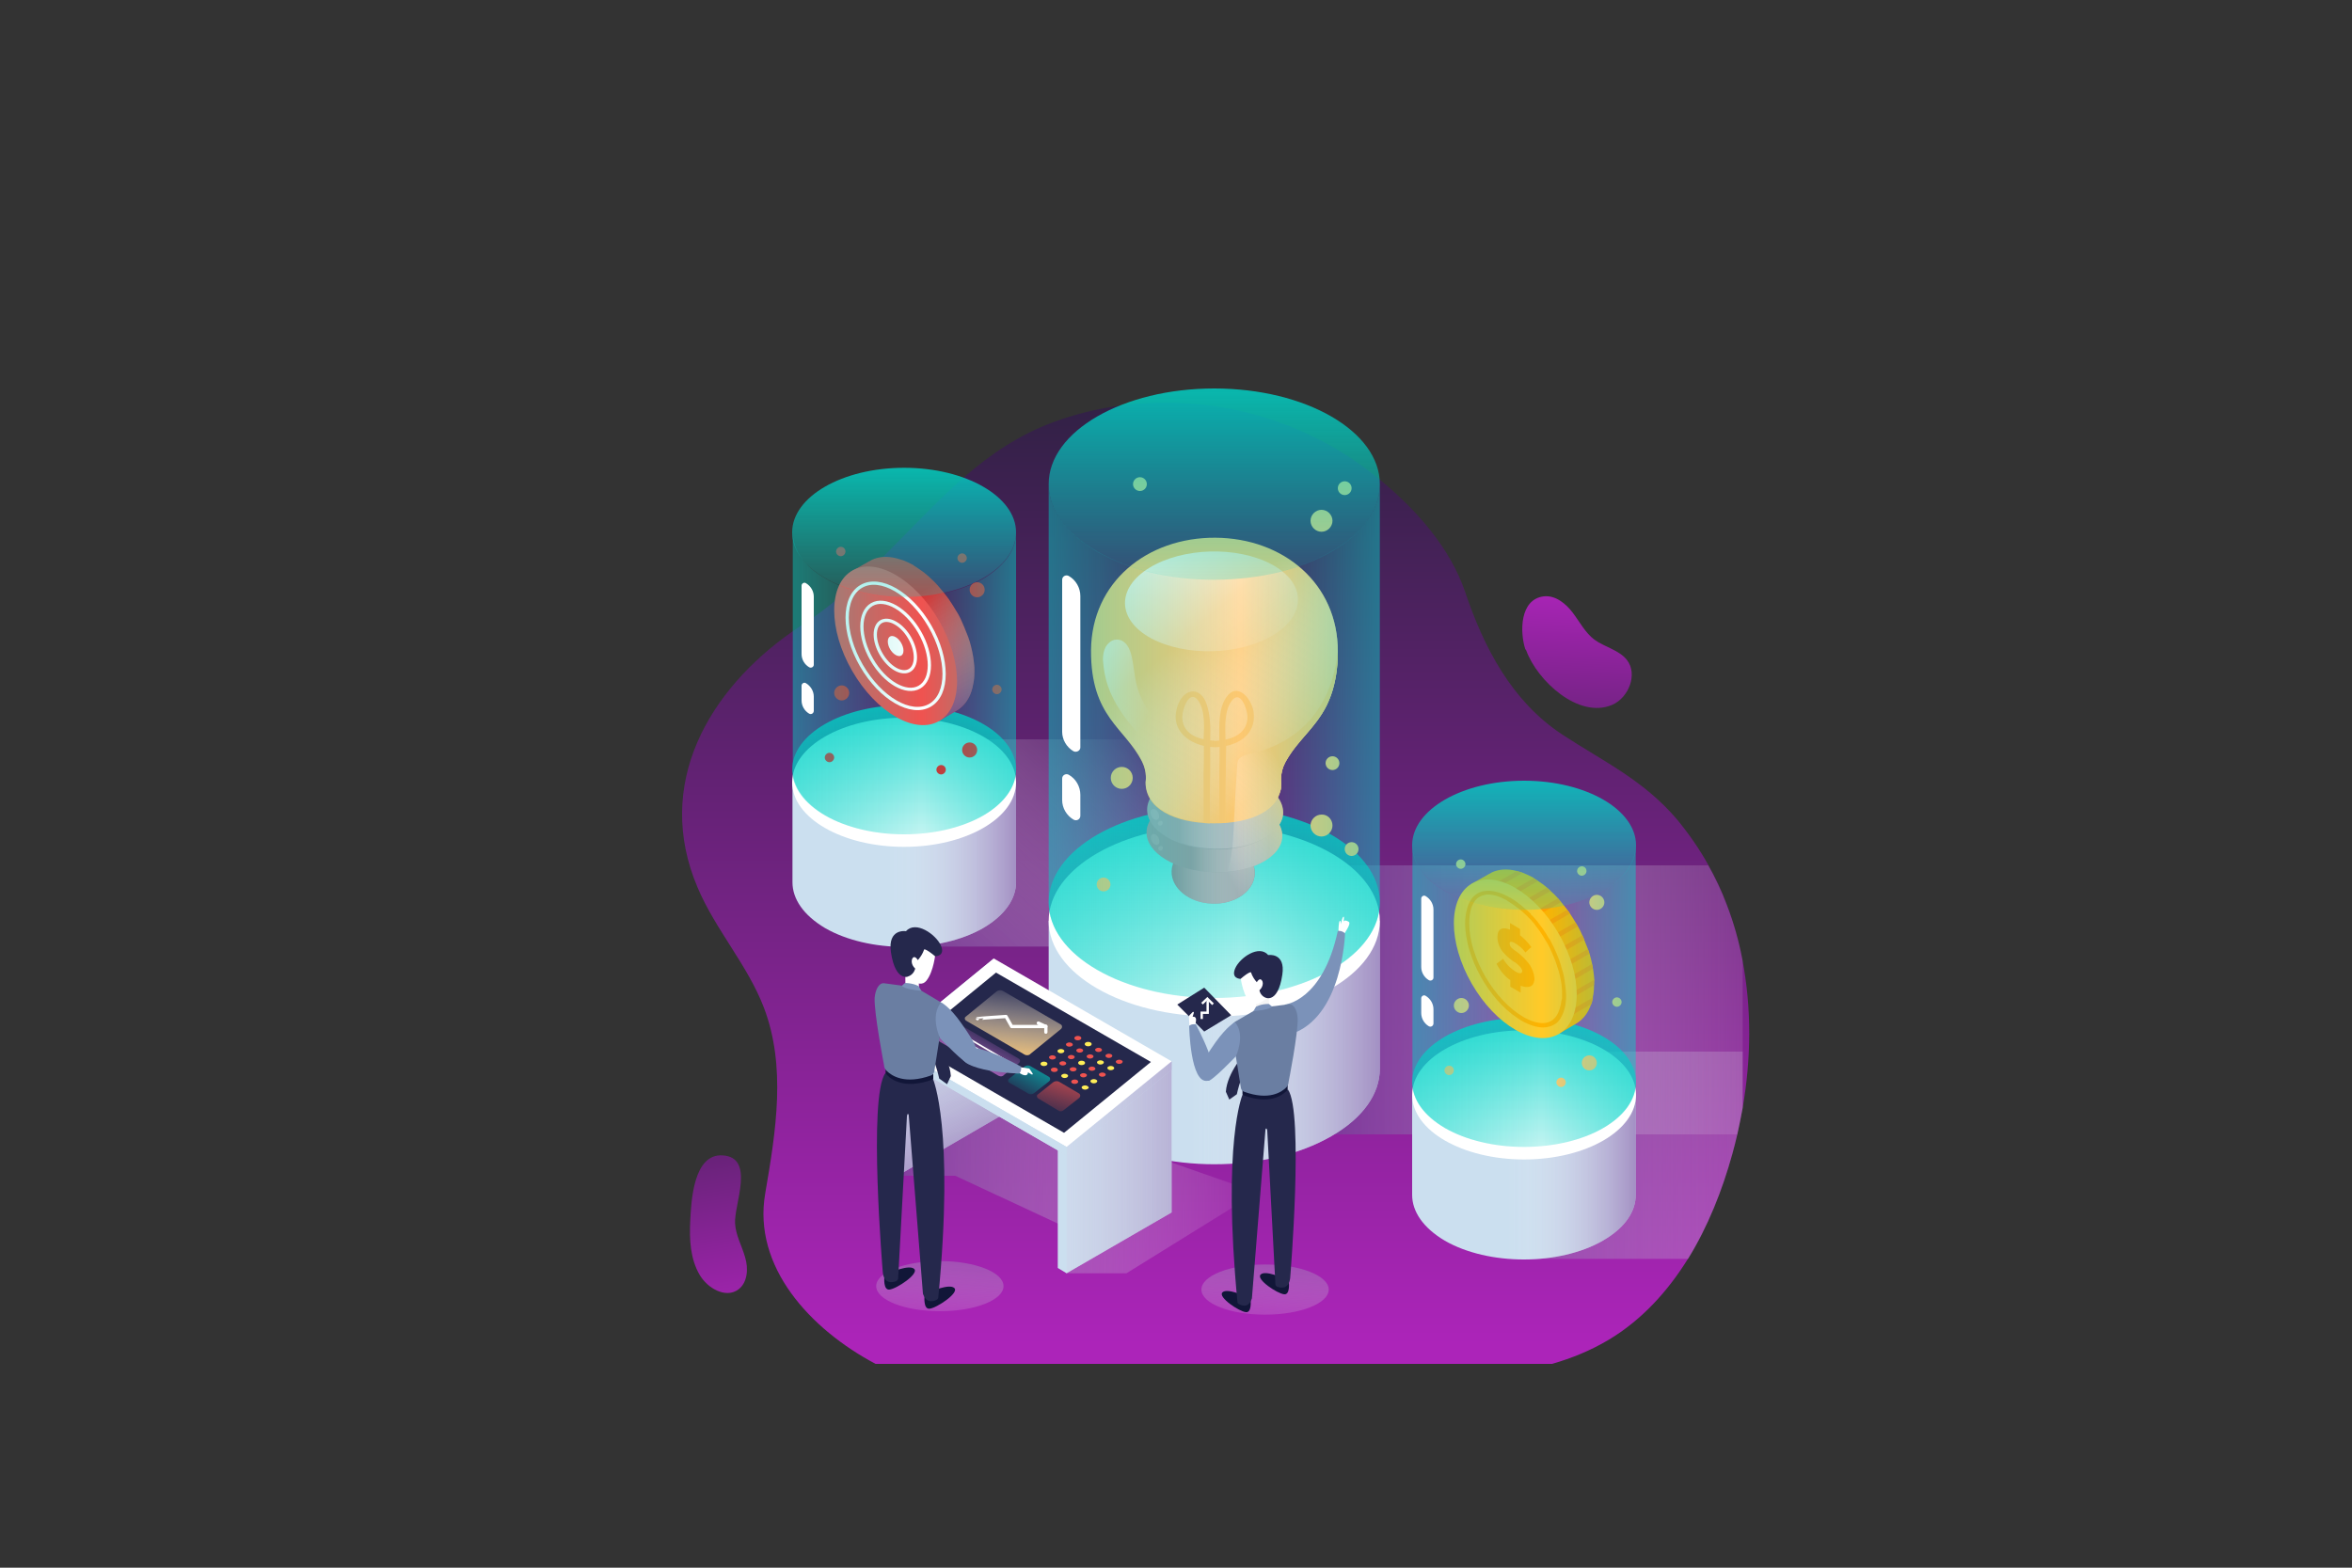 <?xml version="1.0" encoding="utf-8"?>
<!-- Generator: Adobe Illustrator 23.0.1, SVG Export Plug-In . SVG Version: 6.00 Build 0)  -->
<svg version="1.1" id="Capa_1" xmlns="http://www.w3.org/2000/svg" xmlns:xlink="http://www.w3.org/1999/xlink" x="0px" y="0px"
	 viewBox="0 0 750 500" style="enable-background:new 0 0 750 500;" xml:space="preserve">
<rect x="0" y="0" width="750" height="500" fill="#333333" stroke="none"/>
<style type="text/css">
	.st0{fill:url(#SVGID_1_);}
	.st1{fill:url(#SVGID_2_);}
	.st2{opacity:0.8;fill:url(#SVGID_3_);enable-background:new    ;}
	.st3{opacity:0.8;fill:url(#SVGID_4_);enable-background:new    ;}
	.st4{opacity:0.8;fill:url(#SVGID_5_);enable-background:new    ;}
	.st5{opacity:0.8;fill:url(#SVGID_6_);enable-background:new    ;}
	.st6{opacity:0.8;fill:url(#SVGID_7_);enable-background:new    ;}
	.st7{opacity:0.8;fill:url(#SVGID_8_);enable-background:new    ;}
	.st8{fill:#CBDFEF;}
	.st9{opacity:0.8;fill:url(#SVGID_9_);enable-background:new    ;}
	.st10{fill:#FFFFFF;}
	.st11{fill:url(#SVGID_10_);}
	.st12{fill:#809297;}
	.st13{fill:url(#XMLID_3_);}
	.st14{fill:#8A9EA2;}
	.st15{fill:url(#XMLID_4_);}
	.st16{fill:#92A7AC;}
	.st17{fill:url(#XMLID_5_);}
	.st18{opacity:0.1;fill:#FFFFFF;enable-background:new    ;}
	.st19{fill:#FDC870;}
	.st20{fill:url(#SVGID_11_);}
	.st21{fill:url(#XMLID_6_);}
	.st22{fill:url(#SVGID_12_);}
	.st23{fill:url(#SVGID_13_);}
	.st24{fill:url(#SVGID_14_);}
	.st25{opacity:0.7;fill:url(#SVGID_15_);enable-background:new    ;}
	.st26{opacity:0.7;fill:url(#SVGID_16_);enable-background:new    ;}
	.st27{fill:url(#SVGID_17_);}
	.st28{opacity:0.8;fill:url(#SVGID_18_);enable-background:new    ;}
	.st29{fill:url(#SVGID_19_);}
	.st30{fill:#FFB300;}
	.st31{fill:#FFA000;}
	.st32{fill:#FFCA28;}
	.st33{opacity:0.7;fill:url(#SVGID_20_);enable-background:new    ;}
	.st34{opacity:0.7;fill:url(#SVGID_21_);enable-background:new    ;}
	.st35{fill:url(#SVGID_22_);}
	.st36{opacity:0.8;fill:url(#SVGID_23_);enable-background:new    ;}
	.st37{fill:url(#SVGID_24_);}
	.st38{fill:#D32F2F;}
	.st39{opacity:0.8;fill:url(#SVGID_25_);enable-background:new    ;}
	.st40{fill:#EF5350;}
	.st41{fill:none;stroke:#FFFFFF;stroke-width:1.04;stroke-miterlimit:10;}
	.st42{opacity:0.7;fill:url(#SVGID_26_);enable-background:new    ;}
	.st43{opacity:0.7;fill:url(#SVGID_27_);enable-background:new    ;}
	.st44{fill:url(#SVGID_28_);}
	.st45{fill:#25284C;}
	.st46{fill:#111638;}
	.st47{fill:#F5F5F5;}
	.st48{fill:#7B92B9;}
	.st49{fill:#6A7EA2;}
	.st50{fill:none;stroke:#FFFFFF;stroke-width:0.752;stroke-miterlimit:10;}
	.st51{opacity:0.8;fill:url(#SVGID_29_);enable-background:new    ;}
	.st52{opacity:0.8;fill:url(#SVGID_30_);enable-background:new    ;}
	.st53{opacity:0.8;fill:url(#SVGID_31_);enable-background:new    ;}
	.st54{fill:url(#SVGID_32_);}
	.st55{fill:url(#SVGID_33_);}
	.st56{opacity:0.7;fill:url(#SVGID_34_);enable-background:new    ;}
	.st57{fill:url(#SVGID_35_);}
	.st58{fill:none;stroke:#FFFFFF;stroke-width:1.04;stroke-linecap:round;stroke-linejoin:round;stroke-miterlimit:10;}
	.st59{fill:#FFEE58;}
	.st60{fill:none;stroke:#FFFFFF;stroke-width:0.52;stroke-linecap:round;stroke-linejoin:round;stroke-miterlimit:10;}
	.st61{fill:url(#SVGID_36_);}
</style>
<g id="Background">
</g>
<g id="Object">
	<g>
		
			<linearGradient id="SVGID_1_" gradientUnits="userSpaceOnUse" x1="387.642" y1="70.523" x2="387.642" y2="380.074" gradientTransform="matrix(1 0 0 -1 0 500)">
			<stop  offset="1.860120e-03" style="stop-color:#AC24B9"/>
			<stop  offset="1" style="stop-color:#2E2142"/>
		</linearGradient>
		<path class="st0" d="M555.7,353.3c-0.5,2.8-1.1,5.6-1.7,8.4c-0.5,2.1-1,4.2-1.6,6.3c-3.2,11.6-7.8,23.2-14.1,33.4
			c-6.5,10.5-14.8,19.6-25.3,25.9c-5.7,3.4-11.8,5.9-18.1,7.7H279.2c-20.9-11.1-39.2-31-35.2-54.3c3.5-20.3,6.7-40.6-0.4-59.3
			c-5.2-13.6-15.4-24.8-21.1-38.2c-14.2-33.2,3.7-63.3,30.2-81.8c1-0.7,1.9-1.3,2.9-2c0.2-0.1,0.5-0.3,0.7-0.5
			c1.1-0.7,2.1-1.4,3.2-2.1c2.3-1.6,4.5-3.3,6.6-5l0,0c1.6-1.3,3.2-2.7,4.8-4.1c0.4-0.3,0.8-0.6,1.1-1c2.2-1.9,4.3-3.9,6.4-6
			c1.1-1.1,2.2-2.2,3.3-3.2c8.5-8.5,16.7-17.4,25.6-25.2c8.5-7.4,17.8-13.7,28.7-17.7c6.8-2.5,13.8-4.2,20.9-5.2
			c28-3.9,57,3.5,79.7,20.9c1.1,0.9,2.2,1.7,3.3,2.6c11.7,9.6,22.5,21.8,27.3,35.9c6,17.8,14.9,34.9,31,45.5
			c13.3,8.7,25.9,14.5,36.6,27.1c3.8,4.6,7.1,9.4,9.9,14.4c2.3,4.1,4.3,8.3,5.9,12.6c2.2,5.8,3.9,11.7,5,17.7
			C558.6,321.7,558.4,337.7,555.7,353.3z"/>
		
			<linearGradient id="SVGID_2_" gradientUnits="userSpaceOnUse" x1="234.667" y1="73.585" x2="217.774" y2="180.014" gradientTransform="matrix(1 0 0 -1 0 500)">
			<stop  offset="1.860120e-03" style="stop-color:#AC24B9"/>
			<stop  offset="1" style="stop-color:#2E2142"/>
		</linearGradient>
		<path class="st1" d="M220.1,389.4c-0.3,5.9,0,12.1,3,17.2c2.5,4.3,8.3,7.6,12.3,4.7c3-2.2,3.3-6.7,2.2-10.3c-1-3.6-3-7-3.2-10.8
			c-0.4-5.9,6.5-21-3.9-21.7C221,367.8,220.4,383.5,220.1,389.4z"/>
		<g>
			
				<linearGradient id="SVGID_3_" gradientUnits="userSpaceOnUse" x1="298.356" y1="71.343" x2="301.578" y2="115.575" gradientTransform="matrix(1 0 0 -1 0 500)">
				<stop  offset="0" style="stop-color:#FFFFFF;stop-opacity:0"/>
				<stop  offset="1" style="stop-color:#662D8D"/>
			</linearGradient>
			<ellipse class="st2" cx="299.7" cy="410.2" rx="20.3" ry="8"/>
			
				<linearGradient id="SVGID_4_" gradientUnits="userSpaceOnUse" x1="402.059" y1="70.291" x2="405.281" y2="114.522" gradientTransform="matrix(1 0 0 -1 0 500)">
				<stop  offset="0" style="stop-color:#FFFFFF;stop-opacity:0"/>
				<stop  offset="1" style="stop-color:#662D8D"/>
			</linearGradient>
			<ellipse class="st3" cx="403.4" cy="411.3" rx="20.3" ry="8"/>
			
				<linearGradient id="SVGID_5_" gradientUnits="userSpaceOnUse" x1="410.132" y1="118.171" x2="266.013" y2="119.928" gradientTransform="matrix(1 0 0 -1 0 500)">
				<stop  offset="0" style="stop-color:#FFFFFF;stop-opacity:0"/>
				<stop  offset="1" style="stop-color:#662D8D"/>
			</linearGradient>
			<polygon class="st4" points="286.2,375 304.6,375 345.4,394 340.1,406.1 359.2,406.1 400.8,380.3 349.9,362.5 319.6,355.6 			"/>
			
				<linearGradient id="SVGID_6_" gradientUnits="userSpaceOnUse" x1="368.35" y1="262.574" x2="290.432" y2="175.283" gradientTransform="matrix(1 0 0 -1 0 500)">
				<stop  offset="0" style="stop-color:#FFFFFF;stop-opacity:0"/>
				<stop  offset="1" style="stop-color:#662D8D"/>
			</linearGradient>
			<rect x="289.9" y="235.8" class="st5" width="100.8" height="66.1"/>
			
				<linearGradient id="SVGID_7_" gradientUnits="userSpaceOnUse" x1="607.065" y1="131.55" x2="441.532" y2="131.55" gradientTransform="matrix(1 0 0 -1 0 500)">
				<stop  offset="0" style="stop-color:#FFFFFF;stop-opacity:0"/>
				<stop  offset="1" style="stop-color:#662D8D"/>
			</linearGradient>
			<path class="st6" d="M555.7,335.5v17.9c-0.5,2.8-1.1,5.6-1.7,8.4c-0.5,2.1-1,4.2-1.6,6.3c-3.2,11.6-7.8,23.2-14.1,33.4h-52.7
				v-66.1h70.1V335.5z"/>
			
				<linearGradient id="SVGID_8_" gradientUnits="userSpaceOnUse" x1="582.85" y1="181.1" x2="406.447" y2="181.1" gradientTransform="matrix(1 0 0 -1 0 500)">
				<stop  offset="0" style="stop-color:#FFFFFF;stop-opacity:0"/>
				<stop  offset="1" style="stop-color:#662D8D"/>
			</linearGradient>
			<path class="st7" d="M555.7,306.4v47c-0.5,2.8-1.1,5.6-1.7,8.4H407V276h137.7c2.3,4.1,4.3,8.3,5.9,12.6
				C552.9,294.4,554.5,300.3,555.7,306.4z"/>
			<g>
				<path class="st8" d="M440,340.9v-47.2H334.4v47.2l0,0c0,7.8,5.2,15.6,15.5,21.5c20.6,11.9,54,11.9,74.6,0
					C434.8,356.5,440,348.7,440,340.9z"/>
				
					<linearGradient id="SVGID_9_" gradientUnits="userSpaceOnUse" x1="379.334" y1="167.488" x2="458.652" y2="167.488" gradientTransform="matrix(1 0 0 -1 0 500)">
					<stop  offset="0" style="stop-color:#FFFFFF;stop-opacity:0"/>
					<stop  offset="1" style="stop-color:#662D8D"/>
				</linearGradient>
				<path class="st9" d="M440,340.9v-47.2H334.4v47.2l0,0c0,7.8,5.2,15.6,15.5,21.5c20.6,11.9,54,11.9,74.6,0
					C434.8,356.5,440,348.7,440,340.9z"/>
				<ellipse class="st10" cx="387.2" cy="293.7" rx="52.8" ry="30.5"/>
				<g>
					
						<linearGradient id="SVGID_10_" gradientUnits="userSpaceOnUse" x1="387.2" y1="261.133" x2="387.2" y2="156.689" gradientTransform="matrix(1 0 0 -1 0 500)">
						<stop  offset="1.694780e-03" style="stop-color:#00D4C8"/>
						<stop  offset="1" style="stop-color:#00D2C7;stop-opacity:0"/>
					</linearGradient>
					<ellipse class="st11" cx="387.2" cy="287.8" rx="52.8" ry="30.5"/>
					<g>
						<path id="XMLID_21_" class="st12" d="M400.1,278.7c-0.2,5.5-6.3,9.8-13.6,9.5c-7.3-0.2-13.1-4.9-12.9-10.4s6.3-9.8,13.6-9.5
							C394.5,268.5,400.3,273.2,400.1,278.7z"/>
						
							<linearGradient id="XMLID_3_" gradientUnits="userSpaceOnUse" x1="373.567" y1="221.75" x2="400.077" y2="221.75" gradientTransform="matrix(1 0 0 -1 0 500)">
							<stop  offset="3.946110e-03" style="stop-color:#FFFFFF;stop-opacity:0"/>
							<stop  offset="1" style="stop-color:#92A7AC"/>
						</linearGradient>
						<path id="XMLID_20_" class="st13" d="M400.1,278.7c-0.2,5.5-6.3,9.8-13.6,9.5c-7.3-0.2-13.1-4.9-12.9-10.4s6.3-9.8,13.6-9.5
							C394.5,268.5,400.3,273.2,400.1,278.7z"/>
						<path id="XMLID_19_" class="st14" d="M408.8,266.8c-0.2,6.7-10.1,11.8-22,11.4s-21.4-6.2-21.2-12.9c0.2-6.7,10.1-11.8,22-11.4
							C399.6,254.4,409.1,260.1,408.8,266.8z"/>
						
							<linearGradient id="XMLID_4_" gradientUnits="userSpaceOnUse" x1="379.813" y1="233.95" x2="404.875" y2="233.95" gradientTransform="matrix(1 0 0 -1 0 500)">
							<stop  offset="3.946110e-03" style="stop-color:#FFFFFF;stop-opacity:0"/>
							<stop  offset="1" style="stop-color:#92A7AC"/>
						</linearGradient>
						<path id="XMLID_18_" class="st15" d="M408.8,266.8c-0.2,6.7-10.1,11.8-22,11.4s-21.4-6.2-21.2-12.9c0.2-6.7,10.1-11.8,22-11.4
							C399.6,254.4,409.1,260.1,408.8,266.8z"/>
						
							<ellipse id="XMLID_17_" transform="matrix(3.361358e-02 -0.999 0.999 3.361358e-02 116.005 637.154)" class="st16" cx="387.5" cy="258.6" rx="12.2" ry="21.6"/>
						
							<linearGradient id="XMLID_5_" gradientUnits="userSpaceOnUse" x1="375.852" y1="241.45" x2="406.008" y2="241.45" gradientTransform="matrix(1 0 0 -1 0 500)">
							<stop  offset="3.946110e-03" style="stop-color:#FFFFFF;stop-opacity:0"/>
							<stop  offset="1" style="stop-color:#92A7AC"/>
						</linearGradient>
						<path id="XMLID_16_" class="st17" d="M409.1,259.3c-0.2,6.7-10.1,11.8-22,11.4s-21.4-6.2-21.2-12.9c0.2-6.7,10.1-11.8,22-11.4
							C399.8,246.9,409.3,252.6,409.1,259.3z"/>
						<path id="XMLID_15_" class="st18" d="M369.1,261.4c-0.6,0.3-1.5-0.2-1.9-1.1c-0.5-0.9-0.4-1.9,0.2-2.2
							c0.6-0.3,1.5,0.2,1.9,1.1C369.8,260.1,369.7,261.1,369.1,261.4z"/>
						<path id="XMLID_14_" class="st18" d="M370.3,263.2c-0.4,0.2-0.9,0.1-1-0.3c-0.2-0.3,0-0.8,0.4-1s0.9-0.1,1,0.3
							C370.9,262.5,370.7,263,370.3,263.2z"/>
						<path id="XMLID_13_" class="st18" d="M369.2,269.4c-0.6,0.3-1.5-0.2-1.9-1.1c-0.5-0.9-0.4-1.9,0.2-2.2
							c0.6-0.3,1.5,0.2,1.9,1.1C369.9,268.2,369.8,269.1,369.2,269.4z"/>
						<path id="XMLID_12_" class="st18" d="M370.4,271.2c-0.4,0.2-0.9,0.1-1-0.3c-0.2-0.3,0-0.8,0.4-1s0.9-0.1,1,0.3
							S370.7,271.1,370.4,271.2z"/>
						<path id="XMLID_11_" class="st19" d="M426.6,207.9c0.1-21.8-17.4-36.3-39.1-36.4c-21.7-0.1-39.4,14.1-39.6,35.9
							c-0.1,21.4,10.8,24.6,16.3,35.6c1.7,3.4,1.1,6.5,1.1,6.5c-0.1,8.3,9,13,21.6,13.1s21.7-4.5,21.7-12.8c0,0-0.6-3.1,1.2-6.5
							C415.5,232.4,426.4,229.3,426.6,207.9z"/>
						
							<linearGradient id="SVGID_11_" gradientUnits="userSpaceOnUse" x1="378.149" y1="297.277" x2="412.275" y2="256.894" gradientTransform="matrix(1 0 0 -1 0 500)">
							<stop  offset="3.946110e-03" style="stop-color:#FFFFFF;stop-opacity:0"/>
							<stop  offset="1" style="stop-color:#FDC870"/>
						</linearGradient>
						<path class="st20" d="M426.6,207.9c0,1.3-0.1,2.6-0.1,3.8c-0.1,0.9-0.2,1.8-0.3,2.6c-0.6,4.3-1.7,7.7-3.1,10.6
							c0,0.1-0.1,0.1-0.1,0.2c-3.6,7.1-9.1,10.9-12.8,17.4c-0.1,0.2-0.3,0.5-0.4,0.7c-1.8,3.4-1.2,6.5-1.2,6.5c0,0.3,0,0.7-0.1,1
							c0,0.1,0,0.3,0,0.4c0,0.1,0,0.1,0,0.2c0,0.1,0,0.3-0.1,0.4c0,0.1,0,0.3-0.1,0.4c0,0.2-0.1,0.4-0.2,0.6l0,0
							c-0.2,0.5-0.4,1-0.6,1.5v0.1c-2.1,4.1-7.2,6.7-14,7.7c-2.1,0.3-4.3,0.5-6.6,0.4c-12.6-0.1-21.6-4.8-21.6-13.1
							c0,0,0.6-3-1.1-6.5c-5.6-11-16.5-14.2-16.3-35.6c0.1-21.8,17.8-36.1,39.6-35.9C409.2,171.6,426.7,186.1,426.6,207.9z"/>
						
							<linearGradient id="XMLID_6_" gradientUnits="userSpaceOnUse" x1="423.216" y1="260.308" x2="423.216" y2="240.616" gradientTransform="matrix(1 -2.730000e-02 -2.730000e-02 -1 -29.419 469.442)">
							<stop  offset="3.946110e-03" style="stop-color:#FFFFFF;stop-opacity:0"/>
							<stop  offset="1" style="stop-color:#FDC870"/>
						</linearGradient>
						<path id="XMLID_1_" class="st21" d="M399.7,226.8c-0.7-4.1-5.3-9.6-8.8-4.2c-2.4,3.7-2.1,9-2.1,13.3v0.3
							c-0.4,0-0.8,0.1-1.2,0.1c-0.1,0-0.2,0-0.3,0c-0.1,0-0.2,0-0.3-0.1c-0.4,0-0.8,0-1.1-0.1v-0.2c0.1-3.8,0.1-7.6-1.1-11.2
							c-1.8-5.7-7-5.4-9.1-0.1c-2,5.1-0.1,9,3.4,11.3c1.4,0.9,3,1.6,4.8,2c0,0.1,0,0.2,0,0.3c0,2.8,0,5.6-0.1,8.4c0,2.5,0,5,0,7.5
							c0,1.1,0,2.2,0,3.4c0,1.7,0,3.3,0,5c0.7,0,1.4,0.1,2,0.1c0-1.7,0-3.4,0-5.2c0-1.1,0-2.3,0-3.4c0-2.5,0-5,0.1-7.5
							c0-2.8,0-5.5,0-8.3c0.4,0,0.8,0.1,1.2,0.1c0.1,0,0.2,0,0.3,0c0.1,0,0.2,0.1,0.3,0c0.4,0,0.8,0,1.2-0.1c0,2.8,0,5.6-0.1,8.3
							c0,2.5,0,5,0,7.5c0,1.1,0,2.2,0,3.3c0,0.3,0,0.5,0,0.8c0,1.4,0,2.9,0,4.4l0,0l0,0l0,0c0,0,0,0,0.1,0l0,0h0.1
							c0.2,0,0.4,0,0.7,0c0.2,0,0.4,0,0.6,0s0.4,0,0.5,0c0-1.7,0-3.3,0-5c0-0.5,0-1,0-1.5c0-0.6,0-1.2,0-1.8c0-2.5,0-5,0.1-7.5
							c0-2.8,0-5.7,0.1-8.5v-0.3C396.3,236.8,400.7,233.2,399.7,226.8z M377,228.6c0-2.3,2.3-9.1,5.1-5.1c2.2,3.1,1.9,8.1,1.7,12.3
							C380.2,235,377,233,377,228.6z M390.8,235.9c-0.1-4.2-0.4-9.2,1.9-12.3c2.9-4,5.1,2.9,5.1,5.1
							C397.7,233.1,394.5,235.1,390.8,235.9z"/>
						
							<linearGradient id="SVGID_12_" gradientUnits="userSpaceOnUse" x1="436.241" y1="244.25" x2="406.087" y2="294.908" gradientTransform="matrix(1 -2.730000e-02 -2.730000e-02 -1 -29.419 469.442)">
							<stop  offset="3.946110e-03" style="stop-color:#FFFFFF;stop-opacity:0"/>
							<stop  offset="1" style="stop-color:#FFFFFF"/>
						</linearGradient>
						<path class="st22" d="M406.1,202.5c-10.6,6.5-28,7-39,1.1c-10.9-5.9-11.2-16-0.6-22.5s28-7,39-1.1S416.7,196,406.1,202.5z"/>
						
							<linearGradient id="SVGID_13_" gradientUnits="userSpaceOnUse" x1="366.419" y1="272.002" x2="333.832" y2="287.783" gradientTransform="matrix(1 0 0 -1 0 500)">
							<stop  offset="3.946110e-03" style="stop-color:#FFFFFF;stop-opacity:0"/>
							<stop  offset="1" style="stop-color:#FFFFFF"/>
						</linearGradient>
						<path class="st23" d="M353.3,218.8c1.8,5.3,5.3,10.2,8.9,14.3c3.8,4.3,8.4,8.6,9.2,14.3c0.1,0.8,0.1,1.6,0.5,2.3
							s1.3,1.2,2,0.9c0.4-0.2,0.6-0.5,0.8-0.9c1.6-2.5,2.1-5.6,1.5-8.5c-1-4.6-4.6-8-7.6-11.4c-2.9-3.3-5.4-7.6-6.3-12
							c-0.6-2.7-0.8-5.6-1.4-8.3c-0.3-1.3-0.7-2.6-1.5-3.7c-0.8-1.1-2-1.9-3.4-1.8c-1.4,0-2.7,1.1-3.4,2.3c-0.7,1.3-0.9,2.7-0.9,4.1
							C351.9,213.4,352.4,216.2,353.3,218.8z"/>
						
							<linearGradient id="SVGID_14_" gradientUnits="userSpaceOnUse" x1="382.445" y1="237.661" x2="410.214" y2="252.613" gradientTransform="matrix(1 0 0 -1 0 500)">
							<stop  offset="3.946110e-03" style="stop-color:#FFFFFF;stop-opacity:0"/>
							<stop  offset="1" style="stop-color:#FDC870"/>
						</linearGradient>
						<path class="st24" d="M426.6,207.9c0,1.3,0,2.6-0.1,3.8c-0.1,0.9-0.2,1.8-0.3,2.6c-0.6,4.2-1.7,7.6-3.1,10.6
							c0,0.1-0.1,0.1-0.1,0.2c-3.6,7.1-9.1,10.9-12.8,17.4c-0.1,0.2-0.3,0.5-0.4,0.7c-1.8,3.4-1.2,6.5-1.2,6.5c0,0.3,0,0.7-0.1,1
							c0,0.1,0,0.3,0,0.4c0,0.1,0,0.1,0,0.2c0,0.1,0,0.3-0.1,0.4c0,0.1,0,0.3-0.1,0.4c0,0.2-0.1,0.4-0.2,0.6l0,0
							c-0.2,0.5-0.4,1-0.6,1.5v0.1c1.1,1.5,1.7,3.2,1.7,5c0,1.3-0.5,2.6-1.2,3.7c0.6,1.2,1,2.5,0.9,3.8c-0.1,4-3.7,7.4-9.1,9.5
							c0.2,0.8,0.3,1.6,0.3,2.4c-0.2,5.5-6.3,9.8-13.6,9.5c-0.4,0-0.8,0-1.2-0.1c1.6-1.9,3.4-3.7,4.3-5.5c3.2-6.3,3.6-13.6,3.9-20.5
							c0-0.1,0-0.3,0-0.4c0.3-5.8,0.6-11.6,1-17.4c0-0.6,0.1-1.2,0.3-1.7c0.7-1.6,2.7-1.9,4.4-2.3
							C417.5,235.9,425,222.3,426.6,207.9z"/>
						<path class="st19" d="M424.9,166.1c0,1.9-1.6,3.5-3.5,3.5s-3.5-1.6-3.5-3.5s1.6-3.5,3.5-3.5S424.9,164.2,424.9,166.1z"/>
						<path class="st19" d="M424.9,263.3c0,1.9-1.6,3.5-3.5,3.5s-3.5-1.6-3.5-3.5s1.6-3.5,3.5-3.5
							C423.3,259.7,424.9,261.3,424.9,263.3z"/>
						<circle class="st19" cx="357.7" cy="248.1" r="3.5"/>
						<circle class="st19" cx="428.8" cy="155.7" r="2.2"/>
						<circle class="st19" cx="424.9" cy="243.4" r="2.2"/>
						<circle class="st19" cx="363.5" cy="154.4" r="2.2"/>
						<circle class="st19" cx="431" cy="270.8" r="2.2"/>
						<circle class="st19" cx="351.9" cy="282.1" r="2.2"/>
					</g>
					<g>
						
							<linearGradient id="SVGID_15_" gradientUnits="userSpaceOnUse" x1="301.611" y1="263.688" x2="395.149" y2="263.688" gradientTransform="matrix(1 0 0 -1 0 500)">
							<stop  offset="1.694780e-03" style="stop-color:#00D4C8"/>
							<stop  offset="1" style="stop-color:#00D2C7;stop-opacity:0"/>
						</linearGradient>
						<path class="st25" d="M440,287.8V154.4c0,7.8-5.2,15.6-15.5,21.5c-20.6,11.9-54,11.9-74.6,0c-10.3-5.9-15.5-13.7-15.5-21.5
							v133.4l0,0c0,7.8,5.2,15.6,15.5,21.5c20.6,11.9,54,11.9,74.6,0C434.8,303.4,440,295.6,440,287.8z"/>
						
							<linearGradient id="SVGID_16_" gradientUnits="userSpaceOnUse" x1="461.547" y1="263.688" x2="395.891" y2="263.688" gradientTransform="matrix(1 0 0 -1 0 500)">
							<stop  offset="1.694780e-03" style="stop-color:#00D4C8"/>
							<stop  offset="1" style="stop-color:#00D2C7;stop-opacity:0"/>
						</linearGradient>
						<path class="st26" d="M440,287.8V154.4c0,7.8-5.2,15.6-15.5,21.5c-20.6,11.9-54,11.9-74.6,0c-10.3-5.9-15.5-13.7-15.5-21.5
							v133.4l0,0c0,7.8,5.2,15.6,15.5,21.5c20.6,11.9,54,11.9,74.6,0C434.8,303.4,440,295.6,440,287.8z"/>
						
							<linearGradient id="SVGID_17_" gradientUnits="userSpaceOnUse" x1="387.2" y1="394.511" x2="387.2" y2="290.066" gradientTransform="matrix(1 0 0 -1 0 500)">
							<stop  offset="1.694780e-03" style="stop-color:#00D4C8"/>
							<stop  offset="1" style="stop-color:#00D2C7;stop-opacity:0"/>
						</linearGradient>
						<ellipse class="st27" cx="387.2" cy="154.4" rx="52.8" ry="30.5"/>
					</g>
				</g>
				<path class="st10" d="M342.3,239.6L342.3,239.6c-2.2-1.3-3.6-3.7-3.6-6.2v-48.5c0-1.1,1.2-1.7,2.1-1.2l0,0
					c2.3,1.3,3.7,3.8,3.7,6.4v48.3C344.5,239.4,343.3,240.1,342.3,239.6z"/>
				<path class="st10" d="M342.3,261.4L342.3,261.4c-2.2-1.3-3.6-3.7-3.6-6.2v-6.9c0-1.1,1.2-1.7,2.1-1.2l0,0
					c2.3,1.3,3.7,3.8,3.7,6.4v6.7C344.5,261.3,343.3,262,342.3,261.4z"/>
			</g>
			<g>
				<path class="st8" d="M521.6,381.1v-31.9h-71.3v31.9l0,0c0,5.3,3.5,10.5,10.4,14.6c13.9,8,36.5,8,50.4,0
					C518.2,391.6,521.6,386.4,521.6,381.1z"/>
				
					<linearGradient id="SVGID_18_" gradientUnits="userSpaceOnUse" x1="480.648" y1="124.55" x2="534.278" y2="124.55" gradientTransform="matrix(1 0 0 -1 0 500)">
					<stop  offset="0" style="stop-color:#FFFFFF;stop-opacity:0"/>
					<stop  offset="1" style="stop-color:#662D8D"/>
				</linearGradient>
				<path class="st28" d="M521.6,381.1v-31.9h-71.3v31.9l0,0c0,5.3,3.5,10.5,10.4,14.6c13.9,8,36.5,8,50.4,0
					C518.2,391.6,521.6,386.4,521.6,381.1z"/>
				<ellipse class="st10" cx="486" cy="349.2" rx="35.7" ry="20.6"/>
				<g>
					
						<linearGradient id="SVGID_19_" gradientUnits="userSpaceOnUse" x1="486" y1="187.9" x2="486" y2="117.281" gradientTransform="matrix(1 0 0 -1 0 500)">
						<stop  offset="1.694780e-03" style="stop-color:#00D4C8"/>
						<stop  offset="1" style="stop-color:#00D2C7;stop-opacity:0"/>
					</linearGradient>
					<ellipse class="st29" cx="486" cy="345.2" rx="35.7" ry="20.6"/>
					<g>
						<path class="st19" d="M511.6,287.8c0,1.3-1.1,2.4-2.4,2.4s-2.4-1.1-2.4-2.4s1.1-2.4,2.4-2.4S511.6,286.5,511.6,287.8z"/>
						<circle class="st19" cx="506.8" cy="339" r="2.4"/>
						<path class="st19" d="M468.4,320.7c0,1.3-1.1,2.4-2.4,2.4s-2.4-1.1-2.4-2.4s1.1-2.4,2.4-2.4S468.4,319.4,468.4,320.7z"/>
						<path class="st19" d="M505.9,277.8c0,0.8-0.7,1.5-1.5,1.5s-1.5-0.7-1.5-1.5s0.7-1.5,1.5-1.5S505.9,276.9,505.9,277.8z"/>
						<path class="st19" d="M499.3,345.2c0,0.8-0.7,1.5-1.5,1.5s-1.5-0.7-1.5-1.5s0.7-1.5,1.5-1.5S499.3,344.4,499.3,345.2z"/>
						<path class="st19" d="M467.3,275.6c0,0.8-0.7,1.5-1.5,1.5s-1.5-0.7-1.5-1.5s0.7-1.5,1.5-1.5S467.3,274.8,467.3,275.6z"/>
						<path class="st19" d="M517.1,319.6c0,0.8-0.7,1.5-1.5,1.5s-1.5-0.7-1.5-1.5s0.7-1.5,1.5-1.5
							C516.4,318.1,517.1,318.8,517.1,319.6z"/>
						<path class="st19" d="M463.6,341.4c0,0.8-0.7,1.5-1.5,1.5s-1.5-0.7-1.5-1.5s0.7-1.5,1.5-1.5S463.6,340.5,463.6,341.4z"/>
						<g>
							<path class="st30" d="M508.3,313.9c0,0.1,0,0.2,0,0.3c0,1.4-0.1,2.7-0.4,3.9c-0.1,0.7-0.3,1.4-0.5,2.1
								c-0.9,2.8-2.5,4.8-4.5,6.1l0,0l-0.2,0.1c-0.1,0.1-0.2,0.1-0.3,0.2l-5.5,3.2l-1.2-2.1c-2.1-0.3-4.5-1.1-6.9-2.5
								c-10.8-6.2-19.6-21.4-19.6-33.9c0-1.3,0.1-2.5,0.3-3.6c0.1-0.7,0.3-1.4,0.4-2c0.2-0.5,0.3-1,0.5-1.5l-1.3-2.2l5.6-3.2
								c0.2-0.1,0.4-0.2,0.6-0.3l0.3-0.2l0,0c2.3-1.1,5-1.3,8.1-0.5c0.6,0.2,1.3,0.4,2,0.6c1,0.4,2.1,0.9,3.2,1.5
								c0.1,0,0.2,0.1,0.2,0.2c0.5,0.3,1,0.6,1.4,0.9c0.9,0.6,1.9,1.3,2.8,2.1c0.4,0.3,0.8,0.7,1.2,1.1c0.8,0.7,1.6,1.5,2.3,2.3
								c0.3,0.4,0.7,0.8,1,1.2c0.7,0.8,1.4,1.7,2,2.5c0.3,0.4,0.6,0.8,0.9,1.3c0.6,0.9,1.2,1.8,1.7,2.7c0.3,0.4,0.5,0.9,0.8,1.3
								c0.5,0.9,1,1.9,1.4,2.9c0.2,0.5,0.4,0.9,0.6,1.4c0.4,1,0.8,2,1.2,3c0.2,0.5,0.3,1,0.5,1.5c0.3,1.1,0.6,2.1,0.8,3.2
								c0.1,0.5,0.2,1.1,0.3,1.6c0.2,1.2,0.3,2.3,0.4,3.5C508.3,312.9,508.3,313.4,508.3,313.9z"/>
							<g>
								<path class="st31" d="M485.5,278.4l-16.1,9.3l-1.3,0.8l-0.4-1.5l2.1-1.2l13.7-7.9C484.2,277.9,484.9,278.1,485.5,278.4z"/>
								<path class="st31" d="M490.4,281l-19.5,11.3l-0.4-1.5l18.5-10.7C489.5,280.4,490,280.7,490.4,281z"/>
								<path class="st31" d="M494.4,284.2l-20.7,11.9l-0.4-1.5l19.9-11.5C493.6,283.4,494,283.8,494.4,284.2z"/>
								<path class="st31" d="M497.8,287.7l-21.2,12.2l-0.4-1.5l20.6-11.9C497.1,286.9,497.4,287.3,497.8,287.7z"/>
								<path class="st31" d="M500.6,291.4l-21.3,12.3l-0.4-1.5l20.8-12C500.1,290.6,500.4,291,500.6,291.4z"/>
								<path class="st31" d="M503.1,295.5l-21,12.1l-0.4-1.5l20.6-11.9C502.6,294.6,502.9,295,503.1,295.5z"/>
								<path class="st31" d="M505.2,299.7L485,311.4l-0.4-1.5l20-11.6C504.8,298.8,505,299.2,505.2,299.7z"/>
								<path class="st31" d="M506.8,304.2l-19.1,11l-0.4-1.5l19-11C506.5,303.2,506.7,303.7,506.8,304.2z"/>
								<path class="st31" d="M507.9,309l-17.4,10.1l-0.4-1.5l17.5-10.1C507.8,307.9,507.9,308.5,507.9,309z"/>
								<path class="st31" d="M508.3,313.9c0,0.1,0,0.2,0,0.3l-15,8.7l-0.4-1.5l15.4-8.9C508.3,312.9,508.3,313.4,508.3,313.9z"/>
								<path class="st31" d="M508,318.1c-0.1,0.7-0.3,1.4-0.5,2.1l-11.3,6.5l-0.4-1.5L508,318.1z"/>
							</g>
							<ellipse transform="matrix(0.866 -0.5 0.5 0.866 -88.156 282.577)" class="st32" cx="483.2" cy="305.8" rx="16" ry="27.7"/>
							<path class="st30" d="M486.8,290.2c-0.7,0-1.4,0-2,0c0.7,0.6,1.5,1.3,2.2,2l1.2-0.7C487.7,291,487.2,290.6,486.8,290.2z
								 M469.4,287.7v0.1c0.1,0,0.3,0.1,0.4,0.1c0.2-0.3,0.4-0.6,0.5-0.8L469.4,287.7z M486.8,290.2c-0.7,0-1.4,0-2,0
								c0.7,0.6,1.5,1.3,2.2,2l1.2-0.7C487.7,291,487.2,290.6,486.8,290.2z M469.4,287.8c0.1,0,0.3,0.1,0.4,0.1
								c0.2-0.3,0.4-0.6,0.5-0.8l-1,0.6C469.4,287.7,469.4,287.8,469.4,287.8z M499.1,314.1c-0.1-0.5-0.1-1.1-0.2-1.6
								c-0.2-1.1-0.4-2.2-0.8-3.3c-0.1-0.5-0.3-1-0.4-1.5c-0.3-1-0.7-2-1.1-3c-0.2-0.5-0.4-0.9-0.6-1.4c-0.4-1-0.9-1.9-1.4-2.9
								c-0.2-0.5-0.5-0.9-0.8-1.3c-0.5-0.9-1.1-1.8-1.7-2.7c-0.3-0.4-0.6-0.8-0.9-1.2c-0.6-0.9-1.3-1.7-2-2.5
								c-0.4-0.4-0.7-0.8-1.1-1.1c-0.4-0.5-0.9-0.9-1.3-1.3c-0.4-0.3-0.7-0.7-1.1-1c-0.4-0.4-0.8-0.7-1.2-1c-1-0.8-1.9-1.4-2.9-2
								c0,0,0,0-0.1,0c-0.5-0.3-1-0.6-1.5-0.8c-1.4-0.7-2.8-1.1-4.1-1.3c-0.5-0.1-0.9-0.1-1.3-0.1c-0.7,0-1.3,0.1-1.9,0.2
								c-1.1,0.3-1.9,0.8-2.6,1.4l-0.2,0.2l0,0c-0.5,0.5-0.9,1.1-1.2,1.7c-0.1,0.3-0.3,0.5-0.4,0.8l0,0c-0.9,2.2-1.1,4.6-1.1,6.1
								c0,10.7,7.5,24.2,16.7,30.2c0.4,0.3,0.8,0.5,1.2,0.8c2.5,1.4,4.9,2.2,7,2.2c0.7,0,1.4-0.1,2-0.3c0.8-0.2,1.5-0.6,2.1-1
								c0.3-0.2,0.6-0.5,0.8-0.8c0.5-0.5,0.8-1.1,1.1-1.7l0,0c0.7-1.4,1.1-3,1.2-4.4c0.1-0.7,0.1-1.3,0.1-1.8c0-0.2,0-0.4,0-0.6
								C499.3,316.1,499.3,315.1,499.1,314.1z M497.7,320.4c-0.4,1.8-1.1,3.8-2.6,4.9c-0.8,0.6-1.8,1-3.1,1c-0.5,0-0.9,0-1.4-0.1
								l0,0c-1.3-0.2-2.7-0.7-4.2-1.5l0,0c-0.2-0.1-0.5-0.2-0.7-0.4c-9.3-5.4-17.2-19-17.2-29.8c0-1.3,0.1-3.4,0.8-5.3
								c0.2-0.4,0.4-0.8,0.6-1.2c0.2-0.3,0.4-0.6,0.5-0.8l0,0c0.7-0.9,1.7-1.5,3.1-1.8l0,0c0.3,0,0.6-0.1,1-0.1c1.2,0,2.6,0.3,4,0.9
								c0.5,0.2,1.1,0.5,1.7,0.8c0.2,0.1,0.4,0.2,0.6,0.4c0.8,0.5,1.6,1,2.4,1.6c0.4,0.3,0.9,0.7,1.3,1c0.1,0.1,0.2,0.1,0.3,0.2l0,0
								c0.7,0.6,1.5,1.3,2.2,2c0.4,0.4,0.7,0.8,1.1,1.1c0.7,0.8,1.4,1.6,2,2.5c0.3,0.4,0.6,0.8,0.9,1.2c0.6,0.9,1.2,1.8,1.7,2.7
								c0.3,0.4,0.5,0.9,0.8,1.3c0.5,0.9,1,1.9,1.4,2.9c0.2,0.5,0.4,0.9,0.6,1.4c0.4,1,0.8,2,1.1,3.1l0,0c0.2,0.5,0.3,1,0.5,1.5
								c0.3,1.1,0.5,2.2,0.7,3.3c0.1,0.6,0.2,1.1,0.2,1.6c0.1,0.8,0.1,1.5,0.1,2.2c0,0.4,0,0.9,0,1.4
								C497.9,319.1,497.8,319.7,497.7,320.4z M469.4,287.7v0.1c0.1,0,0.3,0.1,0.4,0.1c0.2-0.3,0.4-0.6,0.5-0.8L469.4,287.7z
								 M486.8,290.2c-0.7,0-1.4,0-2,0c0.7,0.6,1.5,1.3,2.2,2l1.2-0.7C487.7,291,487.2,290.6,486.8,290.2z"/>
							<g>
								<path class="st30" d="M488.6,309.3c-0.2-0.5-0.4-0.9-0.7-1.4c-0.6-0.9-1.3-1.7-2.1-2.5c-0.4-0.4-0.8-0.7-1.2-1.1
									c-0.3-0.2-0.6-0.5-0.9-0.7c-0.8-0.5-1.4-1-1.8-1.4c-0.3-0.4-0.5-0.8-0.5-1.3c0-0.1,0-0.2,0-0.2c0.1-0.3,0.3-0.4,0.6-0.3
									c0.3,0,0.8,0.2,1.2,0.5c0.2,0.1,0.3,0.2,0.5,0.3c0.9,0.6,1.7,1.3,2.5,2.3c0.1,0.1,0.2,0.2,0.2,0.3l1.5-1.4l0,0l0,0l0.4-0.3
									c-0.6-0.9-1.3-1.7-2-2.4c-0.4-0.4-0.8-0.7-1.2-1.1c-0.1-0.1-0.2-0.2-0.4-0.3v-2l-1-0.6l-1.5-0.9l-0.7-0.4v2.1
									c-0.5-0.2-1-0.3-1.5-0.4l0,0c-1.1-0.1-1.9,0.3-2.3,1.3c-0.1,0.4-0.2,0.8-0.2,1.3c0,0.2,0,0.4,0,0.5c0.1,1.8,0.8,3.2,1.7,4.4
									l0,0l0,0c0.7,0.8,1.5,1.6,2.4,2.3c0.4,0.3,0.9,0.7,1.4,1c0,0,0,0,0.1,0c1.2,0.9,2,1.7,2.2,2.4c0.1,0.1,0.1,0.3,0.1,0.4
									c0,0.5-0.3,0.7-0.7,0.7c-0.4,0-0.9-0.2-1.4-0.5c-1.1-0.7-2.6-1.8-4-4.1l-2.1,1.6c1.4,2.6,2.8,4.1,4.4,5.2v2.1l3.3,1.9v-2.2
									c1.1,0.4,2,0.5,2.8,0.3c0.9-0.2,1.4-0.9,1.6-2.2l0,0c0-0.2,0-0.4,0-0.5C489.2,311.1,489,310.1,488.6,309.3z"/>
							</g>
						</g>
					</g>
					<g>
						
							<linearGradient id="SVGID_20_" gradientUnits="userSpaceOnUse" x1="428.097" y1="182.3" x2="491.341" y2="182.3" gradientTransform="matrix(1 0 0 -1 0 500)">
							<stop  offset="1.694780e-03" style="stop-color:#00D4C8"/>
							<stop  offset="1" style="stop-color:#00D2C7;stop-opacity:0"/>
						</linearGradient>
						<path class="st33" d="M521.6,345.2v-75.6c0,5.3-3.5,10.5-10.4,14.6c-13.9,8-36.5,8-50.4,0c-7-4-10.4-9.3-10.4-14.6v75.6l0,0
							c0,5.3,3.5,10.5,10.4,14.6c13.9,8,36.5,8,50.4,0C518.2,355.7,521.6,350.5,521.6,345.2z"/>
						
							<linearGradient id="SVGID_21_" gradientUnits="userSpaceOnUse" x1="536.235" y1="182.3" x2="491.843" y2="182.3" gradientTransform="matrix(1 0 0 -1 0 500)">
							<stop  offset="1.694780e-03" style="stop-color:#00D4C8"/>
							<stop  offset="1" style="stop-color:#00D2C7;stop-opacity:0"/>
						</linearGradient>
						<path class="st34" d="M521.6,345.2v-75.6c0,5.3-3.5,10.5-10.4,14.6c-13.9,8-36.5,8-50.4,0c-7-4-10.4-9.3-10.4-14.6v75.6l0,0
							c0,5.3,3.5,10.5,10.4,14.6c13.9,8,36.5,8,50.4,0C518.2,355.7,521.6,350.5,521.6,345.2z"/>
						
							<linearGradient id="SVGID_22_" gradientUnits="userSpaceOnUse" x1="486" y1="263.523" x2="486" y2="192.904" gradientTransform="matrix(1 0 0 -1 0 500)">
							<stop  offset="1.694780e-03" style="stop-color:#00D4C8"/>
							<stop  offset="1" style="stop-color:#00D2C7;stop-opacity:0"/>
						</linearGradient>
						<ellipse class="st35" cx="486" cy="269.6" rx="35.7" ry="20.6"/>
					</g>
				</g>
				<path class="st10" d="M455.6,312.6L455.6,312.6c-1.5-0.9-2.4-2.5-2.4-4.2v-21.8c0-0.7,0.8-1.2,1.4-0.8l0,0
					c1.5,0.9,2.5,2.5,2.5,4.3v21.7C457.1,312.5,456.3,313,455.6,312.6z"/>
				<path class="st10" d="M455.6,327.3L455.6,327.3c-1.5-0.9-2.4-2.5-2.4-4.2v-4.7c0-0.7,0.8-1.2,1.4-0.8l0,0
					c1.5,0.9,2.5,2.5,2.5,4.3v4.5C457.1,327.2,456.3,327.7,455.6,327.3z"/>
			</g>
			<g>
				<path class="st8" d="M324,281.4v-31.9h-71.3v31.9l0,0c0,5.3,3.5,10.5,10.4,14.6c13.9,8,36.5,8,50.4,0
					C320.5,291.9,324,286.6,324,281.4z"/>
				
					<linearGradient id="SVGID_23_" gradientUnits="userSpaceOnUse" x1="283.016" y1="224.25" x2="336.647" y2="224.25" gradientTransform="matrix(1 0 0 -1 0 500)">
					<stop  offset="0" style="stop-color:#FFFFFF;stop-opacity:0"/>
					<stop  offset="1" style="stop-color:#662D8D"/>
				</linearGradient>
				<path class="st36" d="M324,281.4v-31.9h-71.3v31.9l0,0c0,5.3,3.5,10.5,10.4,14.6c13.9,8,36.5,8,50.4,0
					C320.5,291.9,324,286.6,324,281.4z"/>
				<ellipse class="st10" cx="288.3" cy="249.5" rx="35.7" ry="20.6"/>
				<g>
					
						<linearGradient id="SVGID_24_" gradientUnits="userSpaceOnUse" x1="288.3" y1="287.632" x2="288.3" y2="217.013" gradientTransform="matrix(1 0 0 -1 0 500)">
						<stop  offset="1.694780e-03" style="stop-color:#00D4C8"/>
						<stop  offset="1" style="stop-color:#00D2C7;stop-opacity:0"/>
					</linearGradient>
					<ellipse class="st37" cx="288.3" cy="245.5" rx="35.7" ry="20.6"/>
					<g>
						<circle class="st38" cx="311.6" cy="188.1" r="2.4"/>
						<circle class="st38" cx="309.2" cy="239.2" r="2.4"/>
						<path class="st38" d="M270.8,221c0,1.3-1.1,2.4-2.4,2.4s-2.4-1.1-2.4-2.4c0-1.3,1.1-2.4,2.4-2.4
							C269.7,218.6,270.8,219.7,270.8,221z"/>
						<path class="st38" d="M308.3,178c0,0.8-0.7,1.5-1.5,1.5s-1.5-0.7-1.5-1.5s0.7-1.5,1.5-1.5S308.3,177.2,308.3,178z"/>
						<path class="st38" d="M301.6,245.5c0,0.8-0.7,1.5-1.5,1.5s-1.5-0.7-1.5-1.5s0.7-1.5,1.5-1.5S301.6,244.6,301.6,245.5z"/>
						<path class="st38" d="M269.6,175.9c0,0.8-0.7,1.5-1.5,1.5s-1.5-0.7-1.5-1.5s0.7-1.5,1.5-1.5S269.6,175,269.6,175.9z"/>
						<path class="st38" d="M319.4,219.9c0,0.8-0.7,1.5-1.5,1.5s-1.5-0.7-1.5-1.5s0.7-1.5,1.5-1.5S319.4,219.1,319.4,219.9z"/>
						<path class="st38" d="M266,241.6c0,0.8-0.7,1.5-1.5,1.5s-1.5-0.7-1.5-1.5s0.7-1.5,1.5-1.5S266,240.8,266,241.6z"/>
						<g>
							<path class="st38" d="M310.7,214.1c0,0.1,0,0.2,0,0.3c0,1.4-0.1,2.7-0.4,3.9c-0.1,0.7-0.3,1.4-0.5,2.1
								c-0.9,2.8-2.5,4.8-4.5,6.1l0,0l-0.2,0.1c-0.1,0.1-0.2,0.1-0.3,0.2l-5.5,3.2l-1.3-2c-2.1-0.3-4.5-1.1-6.9-2.5
								c-10.8-6.2-19.6-21.4-19.6-33.9c0-1.3,0.1-2.5,0.3-3.6c0.1-0.7,0.3-1.4,0.4-2c0.2-0.5,0.3-1,0.5-1.5l-1.3-2.2l5.6-3.2
								c0.2-0.1,0.4-0.2,0.6-0.3l0.3-0.2l0,0c2.3-1.1,5-1.3,8.1-0.5c0.6,0.2,1.3,0.4,2,0.6c1,0.4,2.1,0.9,3.2,1.5
								c0.1,0,0.2,0.1,0.2,0.2c0.5,0.3,1,0.6,1.4,0.9c0.9,0.6,1.9,1.3,2.8,2.1c0.4,0.3,0.8,0.7,1.2,1.1c0.8,0.7,1.6,1.5,2.3,2.3
								c0.3,0.4,0.7,0.8,1,1.2c0.7,0.8,1.4,1.7,2,2.5c0.3,0.4,0.6,0.8,0.9,1.3c0.6,0.9,1.2,1.8,1.7,2.7c0.3,0.4,0.5,0.9,0.8,1.3
								c0.5,0.9,1,1.9,1.4,2.9c0.2,0.5,0.4,0.9,0.6,1.4c0.4,1,0.8,2,1.2,3c0.2,0.5,0.3,1,0.5,1.5c0.3,1.1,0.6,2.1,0.8,3.2
								c0.1,0.5,0.2,1.1,0.3,1.6c0.2,1.2,0.3,2.3,0.4,3.5C310.7,213.2,310.7,213.7,310.7,214.1z"/>
							
								<linearGradient id="SVGID_25_" gradientUnits="userSpaceOnUse" x1="285.848" y1="307.245" x2="306.743" y2="267.017" gradientTransform="matrix(1 0 0 -1 0 500)">
								<stop  offset="0" style="stop-color:#FFFFFF;stop-opacity:0"/>
								<stop  offset="1" style="stop-color:#662D8D"/>
							</linearGradient>
							<path class="st39" d="M310.7,214.1c0,0.1,0,0.2,0,0.3c0,1.4-0.1,2.7-0.4,3.9c-0.1,0.7-0.3,1.4-0.5,2.1
								c-0.9,2.8-2.5,4.8-4.5,6.1l0,0l-0.2,0.1c-0.1,0.1-0.2,0.1-0.3,0.2l-5.5,3.2l-1.3-2c-2.1-0.3-4.5-1.1-6.9-2.5
								c-10.8-6.2-19.6-21.4-19.6-33.9c0-1.3,0.1-2.5,0.3-3.6c0.1-0.7,0.3-1.4,0.4-2c0.2-0.5,0.3-1,0.5-1.5l-1.3-2.2l5.6-3.2
								c0.2-0.1,0.4-0.2,0.6-0.3l0.3-0.2l0,0c2.3-1.1,5-1.3,8.1-0.5c0.6,0.2,1.3,0.4,2,0.6c1,0.4,2.1,0.9,3.2,1.5
								c0.1,0,0.2,0.1,0.2,0.2c0.5,0.3,1,0.6,1.4,0.9c0.9,0.6,1.9,1.3,2.8,2.1c0.4,0.3,0.8,0.7,1.2,1.1c0.8,0.7,1.6,1.5,2.3,2.3
								c0.3,0.4,0.7,0.8,1,1.2c0.7,0.8,1.4,1.7,2,2.5c0.3,0.4,0.6,0.8,0.9,1.3c0.6,0.9,1.2,1.8,1.7,2.7c0.3,0.4,0.5,0.9,0.8,1.3
								c0.5,0.9,1,1.9,1.4,2.9c0.2,0.5,0.4,0.9,0.6,1.4c0.4,1,0.8,2,1.2,3c0.2,0.5,0.3,1,0.5,1.5c0.3,1.1,0.6,2.1,0.8,3.2
								c0.1,0.5,0.2,1.1,0.3,1.6c0.2,1.2,0.3,2.3,0.4,3.5C310.7,213.2,310.7,213.7,310.7,214.1z"/>
							<ellipse transform="matrix(0.866 -0.5 0.5 0.866 -64.731 170.386)" class="st40" cx="285.6" cy="206" rx="16" ry="27.7"/>
							
								<ellipse transform="matrix(0.866 -0.5 0.5 0.866 -64.731 170.386)" class="st41" cx="285.6" cy="206" rx="12.6" ry="21.9"/>
							<ellipse transform="matrix(0.866 -0.5 0.5 0.866 -64.731 170.386)" class="st41" cx="285.6" cy="206" rx="8.8" ry="15.2"/>
							<path class="st41" d="M291.9,209.7c0,4.1-2.9,5.7-6.4,3.7s-6.4-7-6.4-11c0-4.1,2.9-5.7,6.4-3.7
								C289.1,200.7,291.9,205.6,291.9,209.7z"/>
							<path class="st10" d="M288.1,207.5c0,1.6-1.1,2.2-2.5,1.4s-2.5-2.7-2.5-4.3s1.1-2.2,2.5-1.4
								C286.9,203.9,288.1,205.9,288.1,207.5z"/>
						</g>
					</g>
					<g>
						
							<linearGradient id="SVGID_26_" gradientUnits="userSpaceOnUse" x1="230.465" y1="282" x2="293.71" y2="282" gradientTransform="matrix(1 0 0 -1 0 500)">
							<stop  offset="1.694780e-03" style="stop-color:#00D4C8"/>
							<stop  offset="1" style="stop-color:#00D2C7;stop-opacity:0"/>
						</linearGradient>
						<path class="st42" d="M324,245.5v-75.6c0,5.3-3.5,10.5-10.4,14.6c-13.9,8-36.5,8-50.4,0c-7-4-10.4-9.3-10.4-14.6v75.6l0,0
							c0,5.3,3.5,10.5,10.4,14.6c13.9,8,36.5,8,50.4,0C320.5,256,324,250.7,324,245.5z"/>
						
							<linearGradient id="SVGID_27_" gradientUnits="userSpaceOnUse" x1="338.604" y1="282" x2="294.211" y2="282" gradientTransform="matrix(1 0 0 -1 0 500)">
							<stop  offset="1.694780e-03" style="stop-color:#00D4C8"/>
							<stop  offset="1" style="stop-color:#00D2C7;stop-opacity:0"/>
						</linearGradient>
						<path class="st43" d="M324,245.5v-75.6c0,5.3-3.5,10.5-10.4,14.6c-13.9,8-36.5,8-50.4,0c-7-4-10.4-9.3-10.4-14.6v75.6l0,0
							c0,5.3,3.5,10.5,10.4,14.6c13.9,8,36.5,8,50.4,0C320.5,256,324,250.7,324,245.5z"/>
						
							<linearGradient id="SVGID_28_" gradientUnits="userSpaceOnUse" x1="288.3" y1="363.255" x2="288.3" y2="292.636" gradientTransform="matrix(1 0 0 -1 0 500)">
							<stop  offset="1.694780e-03" style="stop-color:#00D4C8"/>
							<stop  offset="1" style="stop-color:#00D2C7;stop-opacity:0"/>
						</linearGradient>
						<ellipse class="st44" cx="288.3" cy="169.8" rx="35.7" ry="20.6"/>
					</g>
				</g>
				<path class="st10" d="M258,212.8L258,212.8c-1.5-0.9-2.4-2.5-2.4-4.2v-21.8c0-0.7,0.8-1.2,1.4-0.8l0,0c1.5,0.9,2.5,2.5,2.5,4.3
					V212C259.5,212.7,258.7,213.2,258,212.8z"/>
				<path class="st10" d="M258,227.6L258,227.6c-1.5-0.9-2.4-2.5-2.4-4.2v-4.7c0-0.7,0.8-1.2,1.4-0.8l0,0c1.5,0.9,2.5,2.5,2.5,4.3
					v4.5C259.5,227.5,258.7,228,258,227.6z"/>
			</g>
			<g>
				<path class="st45" d="M397.2,335.7c0,0-5.9,6.3-6.3,12.5l1.1,2.5l2.4-1.7c0,0,1.7-8.2,4.7-10.6L397.2,335.7z"/>
				<path class="st46" d="M411,409.1c0,0,0.4,3.9-1.5,3.7c-2.2-0.2-9.1-4.8-7.5-6.3c1.5-1.5,7.2,1.2,7.2,1.2L411,409.1z"/>
				<path class="st46" d="M398.8,414.8c0,0,0.4,3.9-1.5,3.7c-2.2-0.2-9-4.8-7.5-6.3s7.2,1.2,7.2,1.2L398.8,414.8z"/>
				<rect x="400.5" y="318.2" class="st47" width="4.1" height="5.7"/>
				<path class="st45" d="M396.2,349.2c0,0-6.5,14.9-1.6,66.1c0,0.3,0.2,0.5,0.4,0.6c0.9,0.5,3,1.4,4.1-1.5c0-0.1,0-0.2,0.1-0.2
					l4.3-53.6c0-0.9,0.5-0.9,0.6,0l2.6,49c0,0.4,0.3,0.7,0.6,0.8c1.1,0.4,3.6,0.9,4.1-2.7c0,0,4.4-53-0.7-60.2L396.2,349.2z"/>
				<path class="st46" d="M410.6,345.8c-0.1,0.2-0.3,0.4-0.4,0.6c-1.5,1.5-5.5,4.3-13.5,1.4c-0.2-0.1-0.3-0.2-0.5-0.3v1.6
					c0.1,0.1,0.3,0.2,0.5,0.3c8,2.9,12,0.1,13.5-1.4c0.2-0.2,0.3-0.4,0.4-0.6V345.8z"/>
				<path class="st10" d="M426.8,297.2c0,0,0-3.5,0.5-3.5c0.3-0.1,0.3,1.1,0.3,1.1s0.4-2.6,0.9-2.4c0.2,0.1-0.1,1.6-0.1,1.6
					s0.2-0.9,1.7,0c0.4,0.3,0.3,1.1-1.4,3.8L426.8,297.2z"/>
				<path class="st48" d="M409.7,320.4c0,0,12.1-1.1,16.9-23.5c0,0,1.3-0.2,2.3,0.8c0,0-0.7,27-17.5,32.2L409.7,320.4z"/>
				<path class="st49" d="M400.5,322l4.1-0.9l6.4-0.8c1.6-0.2,2.7,2.1,2.8,4.5c0.2,4.6-2.9,20.3-2.9,20.3c0,0.6-0.3,1.2-0.7,1.7
					c-1.5,1.5-5.5,4.3-13.5,1.4c-0.5-0.2-0.9-0.6-1-1.2l-3-18.6c-0.2-1,0.3-1.9,1.1-2.5L400.5,322z"/>
				<path class="st10" d="M395.5,311c0,0,0.5,5.5,2.8,8.4c2.3,2.8,6.7-1.8,7.4-3.2c0.7-1.4,1.7-9.9-5.2-9.9
					C396,306.3,395.3,309,395.5,311z"/>
				<path class="st45" d="M402.1,314.5c0,0-2.3-1.6-3.2-4.4c0,0-0.5-0.3-3.3,2.1c0,0-3.2,0-1.7-3.4s7.6-7.6,10.5-4.2
					c0,0,5.6-0.9,4.5,6.3c-1.4,9.6-5.9,8-7,5.8C400.9,314.5,402.1,314.5,402.1,314.5z"/>
				<path class="st10" d="M400.7,313.4c0,0,0.9-1.8,1.7-0.7c0.8,1.1-0.2,3.3-1.8,3.6L400.7,313.4z"/>
				<polygon class="st45" points="375.4,320.4 384,329 392.6,323.8 384,315 				"/>
				<polyline class="st50" points="383.2,325 383.2,323 385.1,323 385.1,319 				"/>
				<polyline class="st50" points="383.3,320.1 385,318.5 386.8,320.3 				"/>
				<path class="st10" d="M379.1,324.1c0-0.1,0.7-0.8,1.2-1.3c0.2-0.2,0.4,0,0.4,0.2l-0.4,1.3c0,0,1.8-0.5,0.8,2.5l-1.8,0.5
					L379.1,324.1z"/>
				<path class="st48" d="M381.3,326.7c0,0,9.4,17,3.8,18c-5.6,1.1-5.9-17.5-5.9-17.5S379.8,326.5,381.3,326.7z"/>
				<path class="st48" d="M393.8,326c0,0-2.5,1.3-6.1,6.3c-4.8,6.8-7,10.9-2.5,12.4c1.1,0.4,8.9-7.8,8.9-7.8S397.3,330.1,393.8,326z
					"/>
				<path class="st48" d="M399.7,322.5l0.8-1.4c0,0,1.4-0.9,4.1-0.9l1,0.8C405.6,321,405.4,322,399.7,322.5z"/>
			</g>
			<g>
				<polygon class="st8" points="316.9,305.7 286.2,375 283.4,373.3 283.4,333.1 				"/>
				<polygon class="st8" points="319.6,307.4 319.6,355.6 286.2,375 286.2,334.7 				"/>
				
					<linearGradient id="SVGID_29_" gradientUnits="userSpaceOnUse" x1="286.555" y1="191.489" x2="324.44" y2="115.72" gradientTransform="matrix(1 0 0 -1 0 500)">
					<stop  offset="0" style="stop-color:#FFFFFF;stop-opacity:0"/>
					<stop  offset="1" style="stop-color:#662D8D"/>
				</linearGradient>
				<polygon class="st51" points="319.6,307.4 319.6,355.6 286.2,375 286.2,334.7 				"/>
			</g>
			<g>
				<polygon class="st8" points="370.8,336.8 340.1,406.1 337.3,404.4 337.3,364.2 				"/>
				<polygon class="st8" points="373.6,338.5 373.6,386.7 340.1,406.1 340.1,365.8 				"/>
				
					<linearGradient id="SVGID_30_" gradientUnits="userSpaceOnUse" x1="312.358" y1="127.7" x2="415.308" y2="127.7" gradientTransform="matrix(1 0 0 -1 0 500)">
					<stop  offset="0" style="stop-color:#FFFFFF;stop-opacity:0"/>
					<stop  offset="1" style="stop-color:#662D8D"/>
				</linearGradient>
				<polygon class="st52" points="373.6,338.5 373.6,386.7 340.1,406.1 340.1,365.8 				"/>
			</g>
			<polygon class="st8" points="340.1,368.5 283.4,335.8 373.6,338.5 373.6,341.2 			"/>
			
				<linearGradient id="SVGID_31_" gradientUnits="userSpaceOnUse" x1="312.357" y1="147.85" x2="415.308" y2="147.85" gradientTransform="matrix(1 0 0 -1 0 500)">
				<stop  offset="0" style="stop-color:#FFFFFF;stop-opacity:0"/>
				<stop  offset="1" style="stop-color:#662D8D"/>
			</linearGradient>
			<polygon class="st53" points="340.1,368.5 283.4,335.8 373.6,338.5 373.6,341.2 			"/>
			<polygon class="st10" points="340.1,365.8 283.4,333.1 316.9,305.7 373.6,338.5 			"/>
			<polygon class="st45" points="339.3,361.3 290,332.8 317.6,310.2 367,338.7 			"/>
			
				<linearGradient id="SVGID_32_" gradientUnits="userSpaceOnUse" x1="324.523" y1="187.351" x2="321.875" y2="161.25" gradientTransform="matrix(1 0 0 -1 0 500)">
				<stop  offset="3.946110e-03" style="stop-color:#FFFFFF;stop-opacity:0"/>
				<stop  offset="1" style="stop-color:#FDC870"/>
			</linearGradient>
			<path class="st54" d="M326.8,336.4L308,325.5c-0.4-0.3-0.5-0.9-0.1-1.2l9.9-8.1c0.5-0.4,1.3-0.5,1.9-0.2l18.5,10.7
				c0.6,0.3,0.6,1.1,0.1,1.5l-9.7,7.9C328.2,336.6,327.4,336.7,326.8,336.4z"/>
			
				<linearGradient id="SVGID_33_" gradientUnits="userSpaceOnUse" x1="315.596" y1="171.371" x2="308.945" y2="158.757" gradientTransform="matrix(1 0 0 -1 0 500)">
				<stop  offset="0" style="stop-color:#BA68C8;stop-opacity:0"/>
				<stop  offset="1" style="stop-color:#BA68C8"/>
			</linearGradient>
			<path class="st55" d="M318.4,343.1l-18.8-10.9c-0.4-0.3-0.5-0.9-0.1-1.2l4.9-3.9c0.5-0.4,1.3-0.5,1.9-0.2l18.5,10.7
				c0.6,0.3,0.6,1.1,0.1,1.5l-4.7,3.7C319.7,343.4,319,343.4,318.4,343.1z"/>
			<g>
				
					<linearGradient id="SVGID_34_" gradientUnits="userSpaceOnUse" x1="331.285" y1="161.52" x2="325.096" y2="149.782" gradientTransform="matrix(1 0 0 -1 0 500)">
					<stop  offset="1.694780e-03" style="stop-color:#00D4C8"/>
					<stop  offset="1" style="stop-color:#00D2C7;stop-opacity:0"/>
				</linearGradient>
				<path class="st56" d="M327.9,348.8l-6.1-3.5c-0.4-0.3-0.5-0.9-0.1-1.2l4.9-3.9c0.5-0.4,1.3-0.5,1.9-0.2l5.9,3.4
					c0.6,0.3,0.6,1.1,0.1,1.5l-4.7,3.7C329.2,349.1,328.5,349.1,327.9,348.8z"/>
				
					<linearGradient id="SVGID_35_" gradientUnits="userSpaceOnUse" x1="341.038" y1="161.768" x2="335.052" y2="142.316" gradientTransform="matrix(1 0 0 -1 0 500)">
					<stop  offset="1.694780e-03" style="stop-color:#EF5350"/>
					<stop  offset="1" style="stop-color:#EF5350;stop-opacity:0"/>
				</linearGradient>
				<path class="st57" d="M337.5,354.2l-6.5-3.9c-0.4-0.3-0.5-0.9-0.1-1.2l4.9-3.9c0.5-0.4,1.3-0.5,1.9-0.2l6.3,3.7
					c0.6,0.3,0.6,1.1,0.1,1.5l-4.7,3.7C338.8,354.5,338.1,354.6,337.5,354.2z"/>
			</g>
			<polygon class="st8" points="340.1,368.5 340.1,365.8 283.4,333.1 283.4,335.8 			"/>
			<path class="st58" d="M311.7,324.9c0-0.1,9.1-0.7,9.1-0.7l1.8,3.2h10.9l-2.4-1.1"/>
			<line class="st58" x1="333.5" y1="327.3" x2="333.5" y2="329.2"/>
			<ellipse class="st40" cx="343.7" cy="331.1" rx="1.1" ry="0.7"/>
			<ellipse class="st59" cx="347" cy="333" rx="1.1" ry="0.7"/>
			<path class="st40" d="M351.1,335.3c-0.4,0.3-1.2,0.3-1.6,0s-0.4-0.7,0-0.9c0.4-0.3,1.2-0.3,1.6,0
				C351.5,334.7,351.5,335.1,351.1,335.3z"/>
			<path class="st40" d="M354.4,337.2c-0.4,0.3-1.2,0.3-1.6,0s-0.4-0.7,0-0.9c0.4-0.3,1.2-0.3,1.6,0
				C354.8,336.5,354.8,336.9,354.4,337.2z"/>
			<path class="st40" d="M357.7,339.1c-0.4,0.3-1.2,0.3-1.6,0s-0.4-0.7,0-0.9c0.4-0.3,1.2-0.3,1.6,0
				C358.1,338.4,358.1,338.8,357.7,339.1z"/>
			<path class="st40" d="M341.8,333.6c-0.4,0.3-1.2,0.3-1.6,0s-0.4-0.7,0-0.9c0.4-0.3,1.2-0.3,1.6,0
				C342.2,333,342.2,333.4,341.8,333.6z"/>
			<path class="st40" d="M345.1,335.5c-0.4,0.3-1.2,0.3-1.6,0s-0.4-0.7,0-0.9c0.4-0.3,1.2-0.3,1.6,0
				C345.5,334.8,345.5,335.2,345.1,335.5z"/>
			<path class="st40" d="M348.4,337.4c-0.4,0.3-1.2,0.3-1.6,0s-0.4-0.7,0-0.9c0.4-0.3,1.2-0.3,1.6,0
				C348.8,336.7,348.8,337.1,348.4,337.4z"/>
			<path class="st59" d="M351.7,339.3c-0.4,0.3-1.2,0.3-1.6,0s-0.4-0.7,0-0.9c0.4-0.3,1.2-0.3,1.6,0
				C352.1,338.6,352.1,339,351.7,339.3z"/>
			<path class="st59" d="M355,341.1c-0.4,0.3-1.2,0.3-1.6,0s-0.4-0.7,0-0.9c0.4-0.3,1.2-0.3,1.6,0S355.4,340.9,355,341.1z"/>
			<path class="st59" d="M339.1,335.7c-0.4,0.3-1.2,0.3-1.6,0s-0.4-0.7,0-0.9c0.4-0.3,1.2-0.3,1.6,0
				C339.5,335,339.5,335.4,339.1,335.7z"/>
			<path class="st40" d="M342.4,337.6c-0.4,0.3-1.2,0.3-1.6,0s-0.4-0.7,0-0.9c0.4-0.3,1.2-0.3,1.6,0
				C342.8,336.9,342.8,337.3,342.4,337.6z"/>
			<ellipse class="st59" cx="344.9" cy="339" rx="1.1" ry="0.7"/>
			<path class="st40" d="M349,341.3c-0.4,0.3-1.2,0.3-1.6,0s-0.4-0.7,0-0.9c0.4-0.3,1.2-0.3,1.6,0
				C349.4,340.7,349.4,341.1,349,341.3z"/>
			<path class="st40" d="M352.3,343.2c-0.4,0.3-1.2,0.3-1.6,0s-0.4-0.7,0-0.9c0.4-0.3,1.2-0.3,1.6,0
				C352.7,342.5,352.7,342.9,352.3,343.2z"/>
			<path class="st40" d="M336.4,337.7c-0.4,0.3-1.2,0.3-1.6,0s-0.4-0.7,0-0.9c0.4-0.3,1.2-0.3,1.6,0S336.8,337.5,336.4,337.7z"/>
			<path class="st40" d="M339.7,339.6c-0.4,0.3-1.2,0.3-1.6,0s-0.4-0.7,0-0.9c0.4-0.3,1.2-0.3,1.6,0S340.1,339.4,339.7,339.6z"/>
			<path class="st40" d="M343,341.5c-0.4,0.3-1.2,0.3-1.6,0s-0.4-0.7,0-0.9c0.4-0.3,1.2-0.3,1.6,0
				C343.4,340.8,343.4,341.2,343,341.5z"/>
			<path class="st40" d="M346.3,343.4c-0.4,0.3-1.2,0.3-1.6,0s-0.4-0.7,0-0.9c0.4-0.3,1.2-0.3,1.6,0
				C346.7,342.7,346.7,343.1,346.3,343.4z"/>
			<path class="st59" d="M349.6,345.3c-0.4,0.3-1.2,0.3-1.6,0s-0.4-0.7,0-0.9c0.4-0.3,1.2-0.3,1.6,0C350,344.6,350,345,349.6,345.3z
				"/>
			<ellipse class="st59" cx="332.9" cy="339.3" rx="1.1" ry="0.7"/>
			<ellipse class="st40" cx="336.2" cy="341.2" rx="1.1" ry="0.7"/>
			<path class="st59" d="M340.3,343.6c-0.4,0.3-1.2,0.3-1.6,0s-0.4-0.7,0-0.9c0.4-0.3,1.2-0.3,1.6,0
				C340.7,342.9,340.7,343.3,340.3,343.6z"/>
			<ellipse class="st40" cx="342.7" cy="345" rx="1.1" ry="0.7"/>
			<path class="st59" d="M346.8,347.3c-0.4,0.3-1.2,0.3-1.6,0s-0.4-0.7,0-0.9c0.4-0.3,1.2-0.3,1.6,0
				C347.3,346.7,347.3,347.1,346.8,347.3z"/>
			<g>
				<line class="st60" x1="305.1" y1="329" x2="321.8" y2="338.8"/>
				<line class="st60" x1="303.9" y1="330" x2="320.6" y2="339.7"/>
				<line class="st60" x1="302.7" y1="330.9" x2="319.4" y2="340.7"/>
			</g>
			<g>
				<path class="st45" d="M296.6,330c0,0,6.2,6.6,6.6,13.2l-1.2,2.6l-2.5-1.8c0,0-1.8-8.6-5-11.2L296.6,330z"/>
				<path class="st46" d="M282,407.4c0,0-0.4,4.1,1.6,3.9c2.3-0.2,9.6-5.1,7.9-6.6c-1.6-1.5-7.6,1.2-7.6,1.2L282,407.4z"/>
				<path class="st46" d="M294.8,413.5c0,0-0.4,4.1,1.6,3.9c2.3-0.2,9.6-5.1,7.9-6.6c-1.6-1.5-7.6,1.2-7.6,1.2L294.8,413.5z"/>
				<rect x="288.7" y="311.5" class="st10" width="4.3" height="6.1"/>
				<path class="st45" d="M297.5,344.1c0,0,6.9,15.7,1.7,69.7c0,0.3-0.2,0.5-0.4,0.7c-0.9,0.5-3.2,1.4-4.4-1.6
					c0-0.1-0.1-0.2-0.1-0.3l-4.5-56.6c0-0.9-0.5-1-0.6,0l-2.8,51.7c0,0.4-0.3,0.7-0.6,0.9c-1.2,0.5-3.9,1-4.3-2.8
					c0,0-4.7-55.9,0.8-63.5L297.5,344.1z"/>
				<path class="st46" d="M282.4,340.6c0.1,0.2,0.3,0.5,0.5,0.6c1.6,1.6,5.8,4.5,14.2,1.5c0.2-0.1,0.4-0.2,0.5-0.3v1.7
					c-0.1,0.1-0.3,0.2-0.5,0.3c-8.4,3-12.7,0.1-14.2-1.5c-0.2-0.2-0.3-0.4-0.5-0.6V340.6z"/>
				<path class="st49" d="M293,315.5l-4.3-1l-6.8-0.9c-1.7-0.2-2.8,2.2-3,4.7c-0.2,4.9,3,21.4,3,21.4c0,0.7,0.3,1.3,0.8,1.8
					c1.6,1.6,5.8,4.5,14.2,1.5c0.5-0.2,0.9-0.7,1-1.2l3.1-19.6c0.2-1-0.3-2-1.1-2.6L293,315.5z"/>
				<path class="st10" d="M298.3,303.9c0,0-0.5,5.9-2.9,8.9s-7.1-2-7.8-3.4c-0.7-1.4-1.8-10.5,5.4-10.5
					C297.7,298.9,298.5,301.8,298.3,303.9z"/>
				<path class="st45" d="M291.3,307.5c0,0,2.4-1.7,3.4-4.7c0,0,0.5-0.3,3.5,2.2c0,0,3.4,0,1.8-3.5s-8-8-11.1-4.5c0,0-5.9-1-4.8,6.7
					c1.5,10.1,6.2,8.4,7.4,6.1C292.6,307.6,291.3,307.5,291.3,307.5z"/>
				<path class="st10" d="M292.8,306.4c0,0-1-1.9-1.8-0.8c-0.8,1.2,0.2,3.5,1.9,3.8L292.8,306.4z"/>
				<path class="st10" d="M328.2,340.8c0.1,0,0.6,0.9,1.1,1.6c0.1,0.2-0.1,0.4-0.3,0.3l-1.2-0.7c0,0,0.1,2-2.8,0.2l-0.1-1.9
					L328.2,340.8z"/>
				<path class="st48" d="M325.6,340.2c0,0-17.8-10.1-19-4.2s18.4,6.4,18.4,6.4S325.8,341.8,325.6,340.2z"/>
				<path class="st48" d="M300.1,319.7c0,0,2.7,1.3,6.4,6.6c5.1,7.2,7.4,11.5,2.7,13.1c-1.2,0.4-9.4-8.2-9.4-8.2
					S296.4,324.1,300.1,319.7z"/>
				<path class="st48" d="M293.8,316l-0.9-1.5c0,0-1.5-0.9-4.3-1l-1,0.9C287.7,314.4,287.9,315.5,293.8,316z"/>
			</g>
		</g>
		
			<linearGradient id="SVGID_36_" gradientUnits="userSpaceOnUse" x1="-51.412" y1="-219.493" x2="-51.412" y2="-128.791" gradientTransform="matrix(-0.999 -4.390000e-02 -4.390000e-02 0.999 442.805 403.689)">
			<stop  offset="1.860120e-03" style="stop-color:#AC24B9"/>
			<stop  offset="1" style="stop-color:#2E2142"/>
		</linearGradient>
		<path class="st61" d="M486.7,207.5c3.5,9.6,16.7,21.9,27.4,17.3c5.3-2.3,8.2-9.8,4.7-14.3c-2.5-3.2-7.1-4.1-10.4-6.5
			c-2.9-2.2-4.7-5.7-6.9-8.6c-2.2-2.9-5.5-5.6-9.2-5.2c-7.7,0.9-7.7,11.4-5.9,16.9C486.5,207.1,486.6,207.3,486.7,207.5z"/>
	</g>
</g>
<g id="Designed_by_Freepik">
</g>
</svg>
